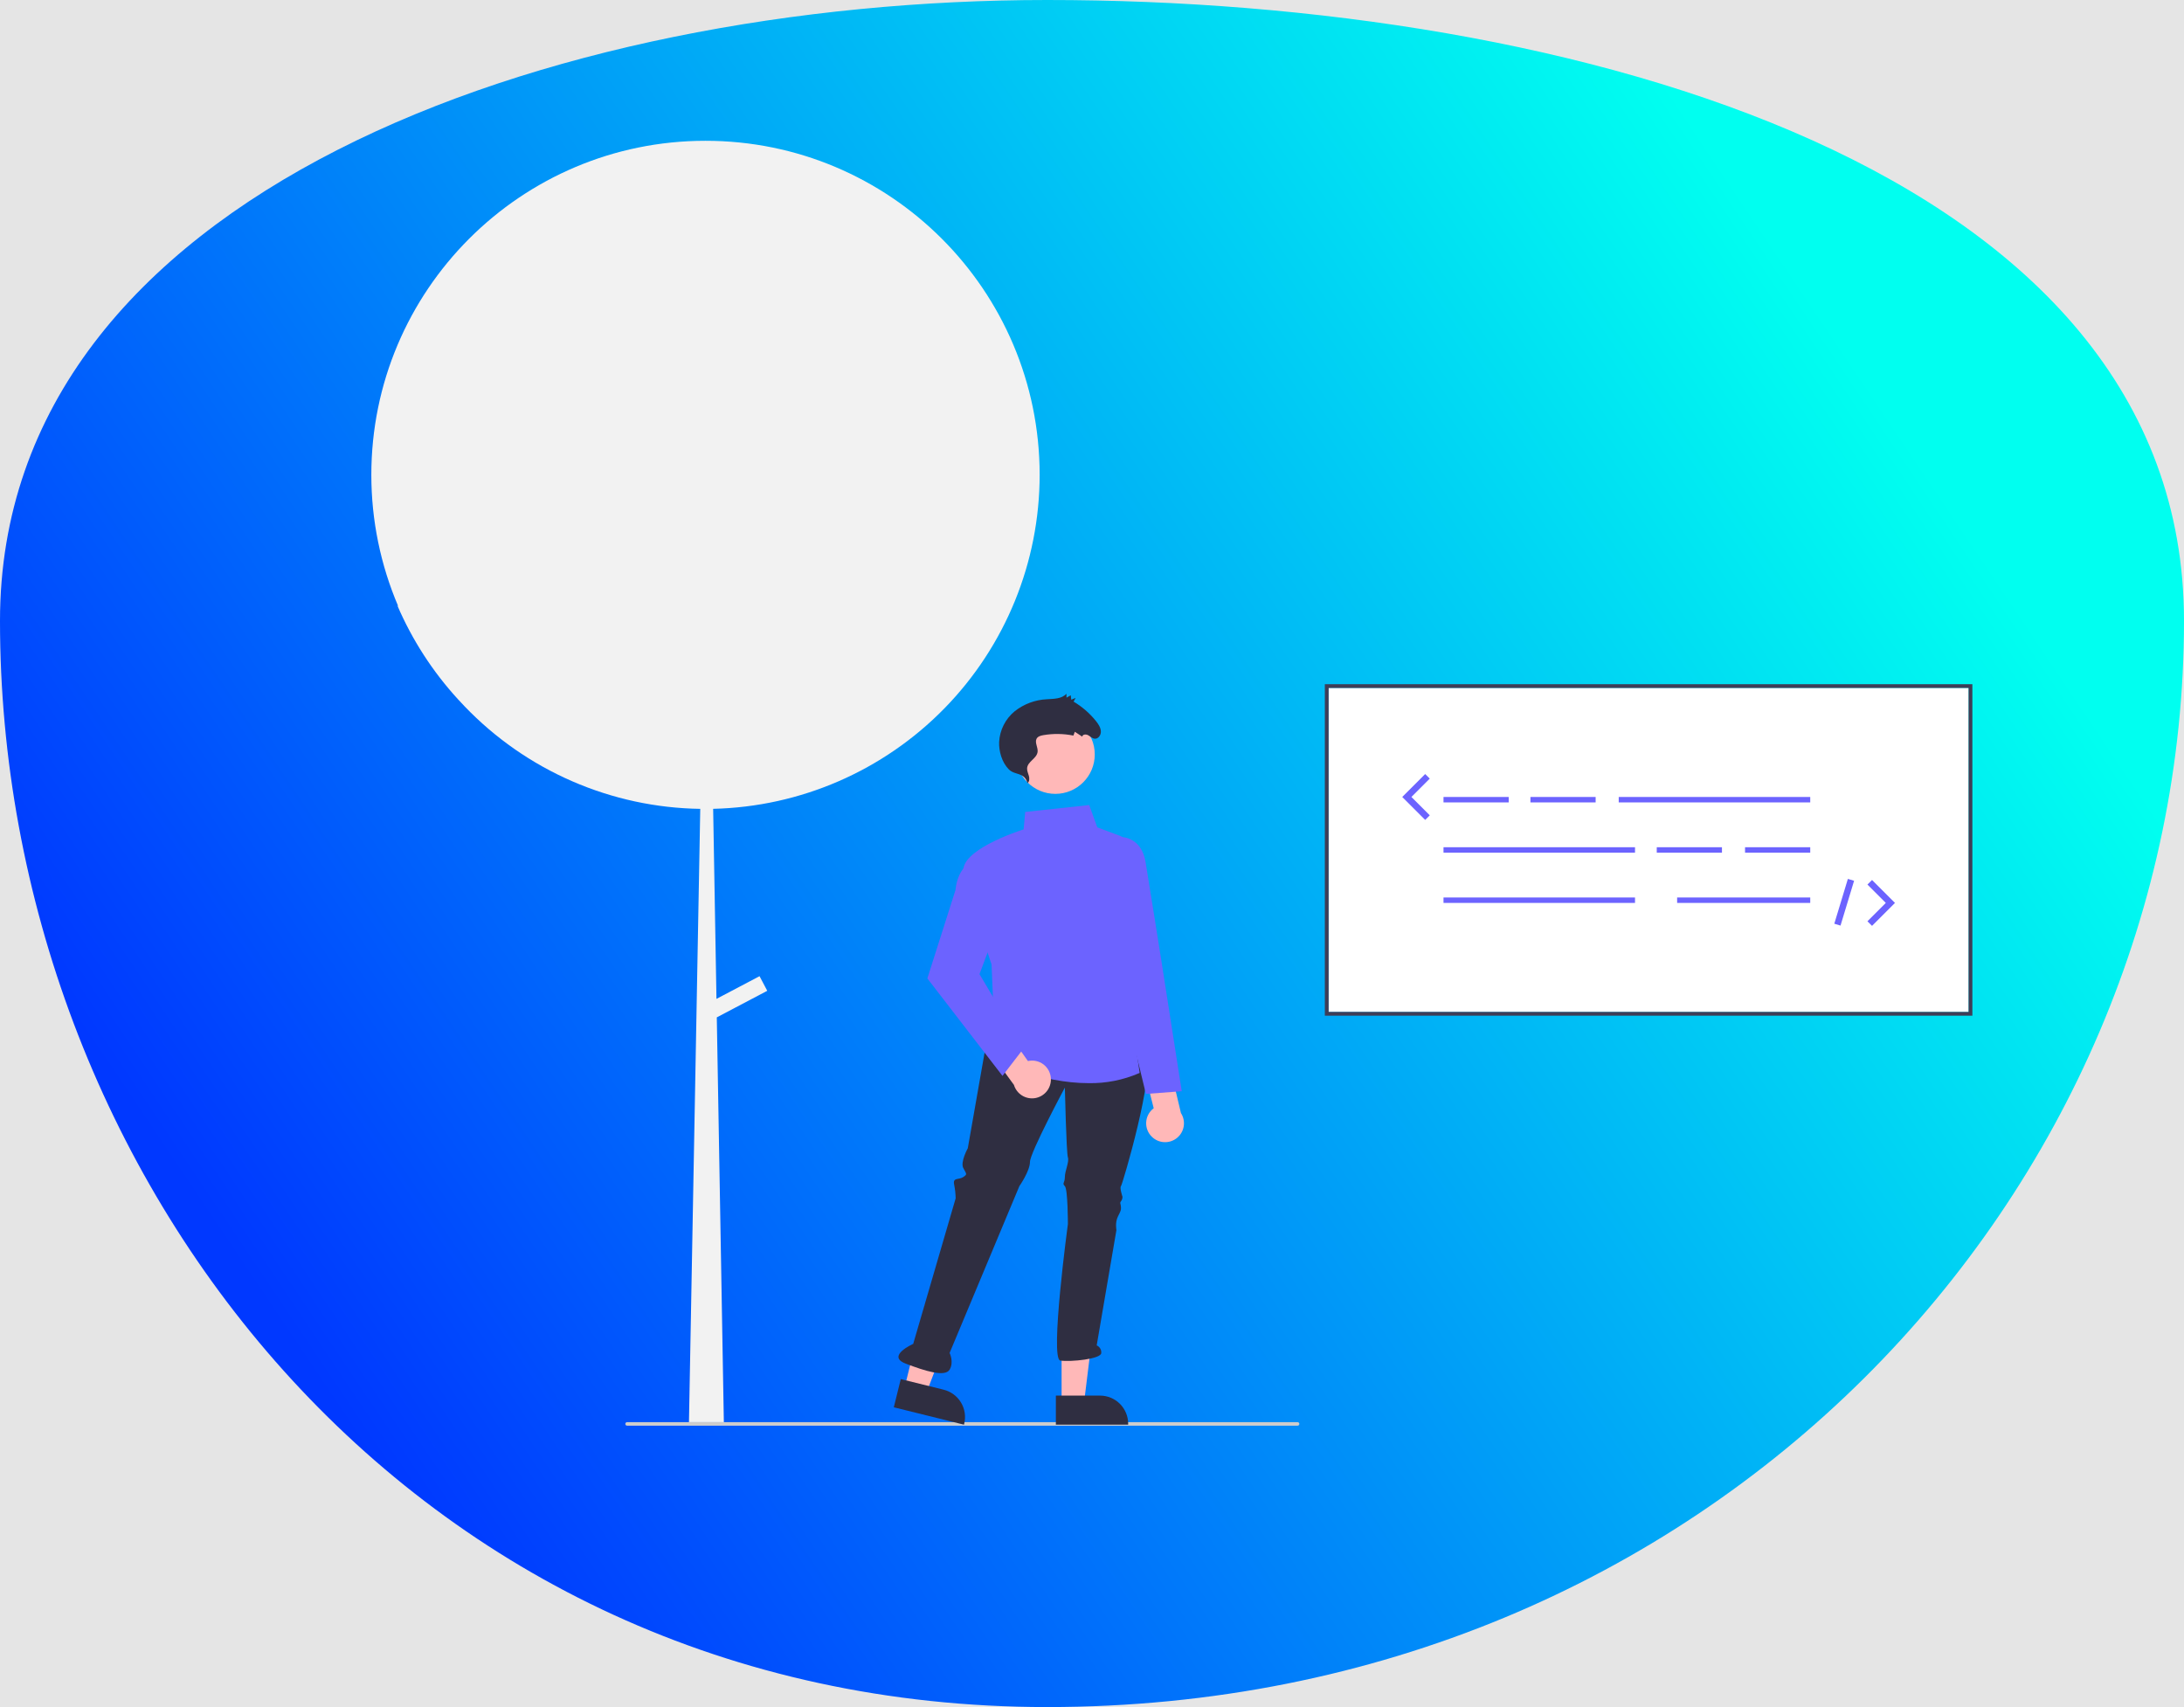 <svg width="1241" height="970" viewBox="0 0 1241 970" fill="none" xmlns="http://www.w3.org/2000/svg">
<rect width="1241" height="970" fill="#E5E5E5"/>
<g id="Group 1">
<path id="Vector" fill-rule="evenodd" clip-rule="evenodd" d="M595.021 0C893.567 0 1241 95.163 1241 352.796C1241 677.588 971.391 970 595.021 970C231.689 970 0 666.336 0 352.796C0 109.501 313.089 0 595.021 0Z" fill="url(#paint0_linear)"/>
<g id="undraw_Hacker_mindset_re_8a33 1" clip-path="url(#clip0)">
<path id="Vector_2" d="M590.754 269.776C590.698 164.91 505.642 79.944 400.776 80C295.91 80.056 210.944 165.112 211 269.978C211.014 295.605 216.215 320.964 226.29 344.528C226.105 344.322 225.913 344.121 225.728 343.913C234.162 363.57 245.854 381.662 260.31 397.427C260.354 397.474 260.398 397.521 260.441 397.568C261.608 398.839 262.781 400.104 263.981 401.343C281.333 419.441 302.106 433.911 325.096 443.915C348.086 453.918 372.834 459.255 397.904 459.615L391.487 808.108H411.31L407.298 578.099L435.972 563.002L431.597 554.694L407.114 567.584L405.231 459.598C454.822 458.461 501.998 437.963 536.67 402.488C571.341 367.014 590.753 319.38 590.754 269.776V269.776Z" fill="#F2F2F2"/>
<path id="Vector_3" d="M754.939 575.019H1118.61V390.91H754.939V575.019Z" fill="white"/>
<path id="Vector_4" d="M1120.75 577.159H752.799V388.77H1120.75V577.159ZM754.939 575.019H1118.61V390.91H754.939V575.019Z" fill="#3F3D56"/>
<path id="Vector_5" d="M857.28 452.864H820.233V455.951H857.28V452.864Z" fill="#6C63FF"/>
<path id="Vector_6" d="M906.676 452.864H869.629V455.951H906.676V452.864Z" fill="#6C63FF"/>
<path id="Vector_7" d="M978.454 481.421H941.407V484.508H978.454V481.421Z" fill="#6C63FF"/>
<path id="Vector_8" d="M1028.62 481.421H991.574V484.508H1028.62V481.421Z" fill="#6C63FF"/>
<path id="Vector_9" d="M1028.62 452.864H919.796V455.951H1028.62V452.864Z" fill="#6C63FF"/>
<path id="Vector_10" d="M929.058 481.421H820.233V484.508H929.058V481.421Z" fill="#6C63FF"/>
<path id="Vector_11" d="M929.058 509.978H820.233V513.065H929.058V509.978Z" fill="#6C63FF"/>
<path id="Vector_12" d="M1028.62 509.978H952.984V513.065H1028.62V509.978Z" fill="#6C63FF"/>
<path id="Vector_13" d="M809.821 465.897L796.787 452.864L809.821 439.83L812.428 442.438L802.002 452.864L812.428 463.289L809.821 465.897Z" fill="#6C63FF"/>
<path id="Vector_14" d="M1063.73 526.098L1061.12 523.491L1071.55 513.064L1061.12 502.638L1063.73 500.031L1076.77 513.064L1063.73 526.098Z" fill="#6C63FF"/>
<path id="Vector_15" d="M1050.01 499.41L1042.29 524.879L1045.82 525.948L1053.54 500.479L1050.01 499.41Z" fill="#6C63FF"/>
<path id="Vector_16" d="M737.317 810.11H356.317C356.051 810.11 355.797 810.005 355.61 809.817C355.422 809.63 355.317 809.375 355.317 809.11C355.317 808.845 355.422 808.59 355.61 808.403C355.797 808.215 356.051 808.11 356.317 808.11H737.317C737.582 808.11 737.836 808.215 738.024 808.403C738.211 808.59 738.317 808.845 738.317 809.11C738.317 809.375 738.211 809.63 738.024 809.817C737.836 810.005 737.582 810.11 737.317 810.11Z" fill="#CCCCCC"/>
<path id="Vector_17" d="M603.222 797.182L615.962 797.181L622.022 748.043L603.22 748.044L603.222 797.182Z" fill="#FFB8B8"/>
<path id="Vector_18" d="M599.973 793.023L625.061 793.022H625.062C629.303 793.022 633.369 794.706 636.368 797.705C639.366 800.703 641.05 804.77 641.051 809.01V809.529L599.973 809.531L599.973 793.023Z" fill="#2F2E41"/>
<path id="Vector_19" d="M514.001 788.456L526.368 791.517L544.057 745.274L525.805 740.757L514.001 788.456Z" fill="#FFB8B8"/>
<path id="Vector_20" d="M511.846 783.638L536.2 789.665L536.201 789.665C540.317 790.684 543.86 793.297 546.05 796.927C548.24 800.558 548.898 804.911 547.88 809.027L547.755 809.531L507.881 799.663L511.846 783.638Z" fill="#2F2E41"/>
<path id="Vector_21" d="M561.128 588.701L549.926 652.467C549.926 652.467 545.618 660.222 547.341 663.669C549.065 667.116 549.926 667.116 547.341 668.839C544.756 670.562 541.309 668.839 542.171 673.147C542.687 675.702 542.976 678.297 543.033 680.903L518.905 763.626C518.905 763.626 503.395 770.519 514.597 774.828C525.799 779.136 537.001 782.583 539.586 778.274C542.171 773.966 539.586 768.796 539.586 768.796L579.224 674.009C579.224 674.009 585.256 665.392 585.256 660.222C585.256 655.052 605.075 617.999 605.075 617.999C605.075 617.999 605.936 655.052 606.798 657.637C607.66 660.222 605.075 665.392 605.075 668.839C605.075 672.286 603.351 672.286 605.075 674.009C606.798 675.733 606.798 695.552 606.798 695.552C606.798 695.552 596.458 772.242 602.49 773.104C608.522 773.966 625.755 772.242 625.755 768.796C625.831 767.897 625.622 766.998 625.158 766.225C624.694 765.451 623.999 764.844 623.17 764.487L634.372 698.998C634.372 698.998 633.511 694.69 635.234 691.243C636.958 687.796 636.958 687.796 636.958 686.073C636.958 684.349 636.096 683.488 636.958 682.626C637.52 681.882 637.823 680.974 637.819 680.041C637.819 680.041 636.096 674.871 636.958 674.009C637.819 673.147 656.776 608.52 650.745 600.765C644.713 593.01 561.128 588.701 561.128 588.701Z" fill="#2F2E41"/>
<path id="Vector_22" d="M599.667 451.098C612.04 451.098 622.071 441.067 622.071 428.694C622.071 416.32 612.04 406.29 599.667 406.29C587.293 406.29 577.263 416.32 577.263 428.694C577.263 441.067 587.293 451.098 599.667 451.098Z" fill="#FFB8B8"/>
<path id="Vector_23" d="M583.838 444.918C584.99 444.146 585.034 442.378 584.648 440.944C584.262 439.509 583.56 438.099 583.62 436.64C583.785 432.642 589.291 431.039 589.606 427.06C589.799 424.614 587.901 421.908 588.996 419.79C589.688 418.452 591.297 418.006 592.763 417.749C598.449 416.767 604.269 416.845 609.927 417.98L610.753 415.811L614.946 418.578C615.175 417.232 617.038 417.097 618.255 417.743C619.473 418.389 620.527 419.505 621.855 419.72C623.972 420.063 625.646 417.77 625.534 415.564C625.423 413.357 624.076 411.359 622.667 409.616C619.14 405.248 614.862 401.545 610.034 398.68L611.198 396.584L608.706 397.584L608.432 395.077L606.005 396.441L605.97 394.183C603.371 397.167 598.844 397.064 594.87 397.334C588.227 397.641 581.846 400.014 576.616 404.121C574.005 406.252 571.866 408.905 570.337 411.908C568.807 414.912 567.92 418.202 567.732 421.567C567.506 426.838 569.323 433.253 573.215 437.161C576.752 440.714 581.994 438.558 583.838 444.918Z" fill="#2F2E41"/>
<path id="Vector_24" d="M654.641 646.065C653.503 644.998 652.613 643.695 652.034 642.247C651.455 640.799 651.2 639.241 651.288 637.684C651.375 636.127 651.803 634.608 652.542 633.234C653.28 631.86 654.31 630.665 655.56 629.733L649.585 606.098L663.062 598.964L671.032 632.459C672.459 634.663 673.028 637.314 672.632 639.909C672.235 642.505 670.9 644.865 668.88 646.542C666.859 648.219 664.294 649.097 661.67 649.009C659.045 648.921 656.544 647.874 654.641 646.065Z" fill="#FFB8B8"/>
<path id="Vector_25" d="M618.621 615.478C591.388 615.48 566.32 603.154 565.981 602.985L565.7 602.845L563.415 547.999C562.752 546.06 549.703 507.817 547.492 495.661C545.253 483.346 577.707 472.537 581.648 471.273L582.543 461.366L618.912 457.447L623.521 470.124L636.569 475.016C638.048 475.571 639.272 476.65 640.01 478.047C640.747 479.444 640.946 481.064 640.569 482.598L633.317 512.088L647.582 609.655L647.215 609.82C638.193 613.714 628.446 615.643 618.621 615.478V615.478Z" fill="#6C63FF"/>
<path id="Vector_26" d="M651.135 621.6L638.514 569.641L624.834 506.942L631.778 475.692H637.715C637.824 475.692 648.612 475.853 650.935 489.789C653.185 503.288 659.969 546.246 660.037 546.678L671.503 620.062L651.135 621.6Z" fill="#6C63FF"/>
<path id="Vector_27" d="M597.129 612.819C597.055 611.261 596.641 609.739 595.915 608.358C595.189 606.978 594.169 605.774 592.927 604.83C591.685 603.886 590.252 603.227 588.727 602.897C587.203 602.567 585.625 602.576 584.104 602.922L569.996 583.041L555.823 588.667L576.141 616.464C576.892 618.98 578.54 621.133 580.772 622.516C583.005 623.898 585.667 624.413 588.254 623.964C590.841 623.515 593.173 622.132 594.809 620.078C596.445 618.024 597.27 615.441 597.129 612.819V612.819Z" fill="#FFB8B8"/>
<path id="Vector_28" d="M569.633 611.346L526.946 555.967L542.94 505.698C544.112 493.06 552.021 489.531 552.357 489.387L552.871 489.167L566.789 526.283L556.57 553.535L581.653 595.721L569.633 611.346Z" fill="#6C63FF"/>
</g>
</g>
<defs>
<linearGradient id="paint0_linear" x1="241.944" y1="876.45" x2="1111.5" y2="292.236" gradientUnits="userSpaceOnUse">
<stop stop-color="#0038FF"/>
<stop offset="1" stop-color="#00FFF0"/>
</linearGradient>
<clipPath id="clip0">
<rect width="909.754" height="730.11" fill="white" transform="translate(211 80)"/>
</clipPath>
</defs>
</svg>
